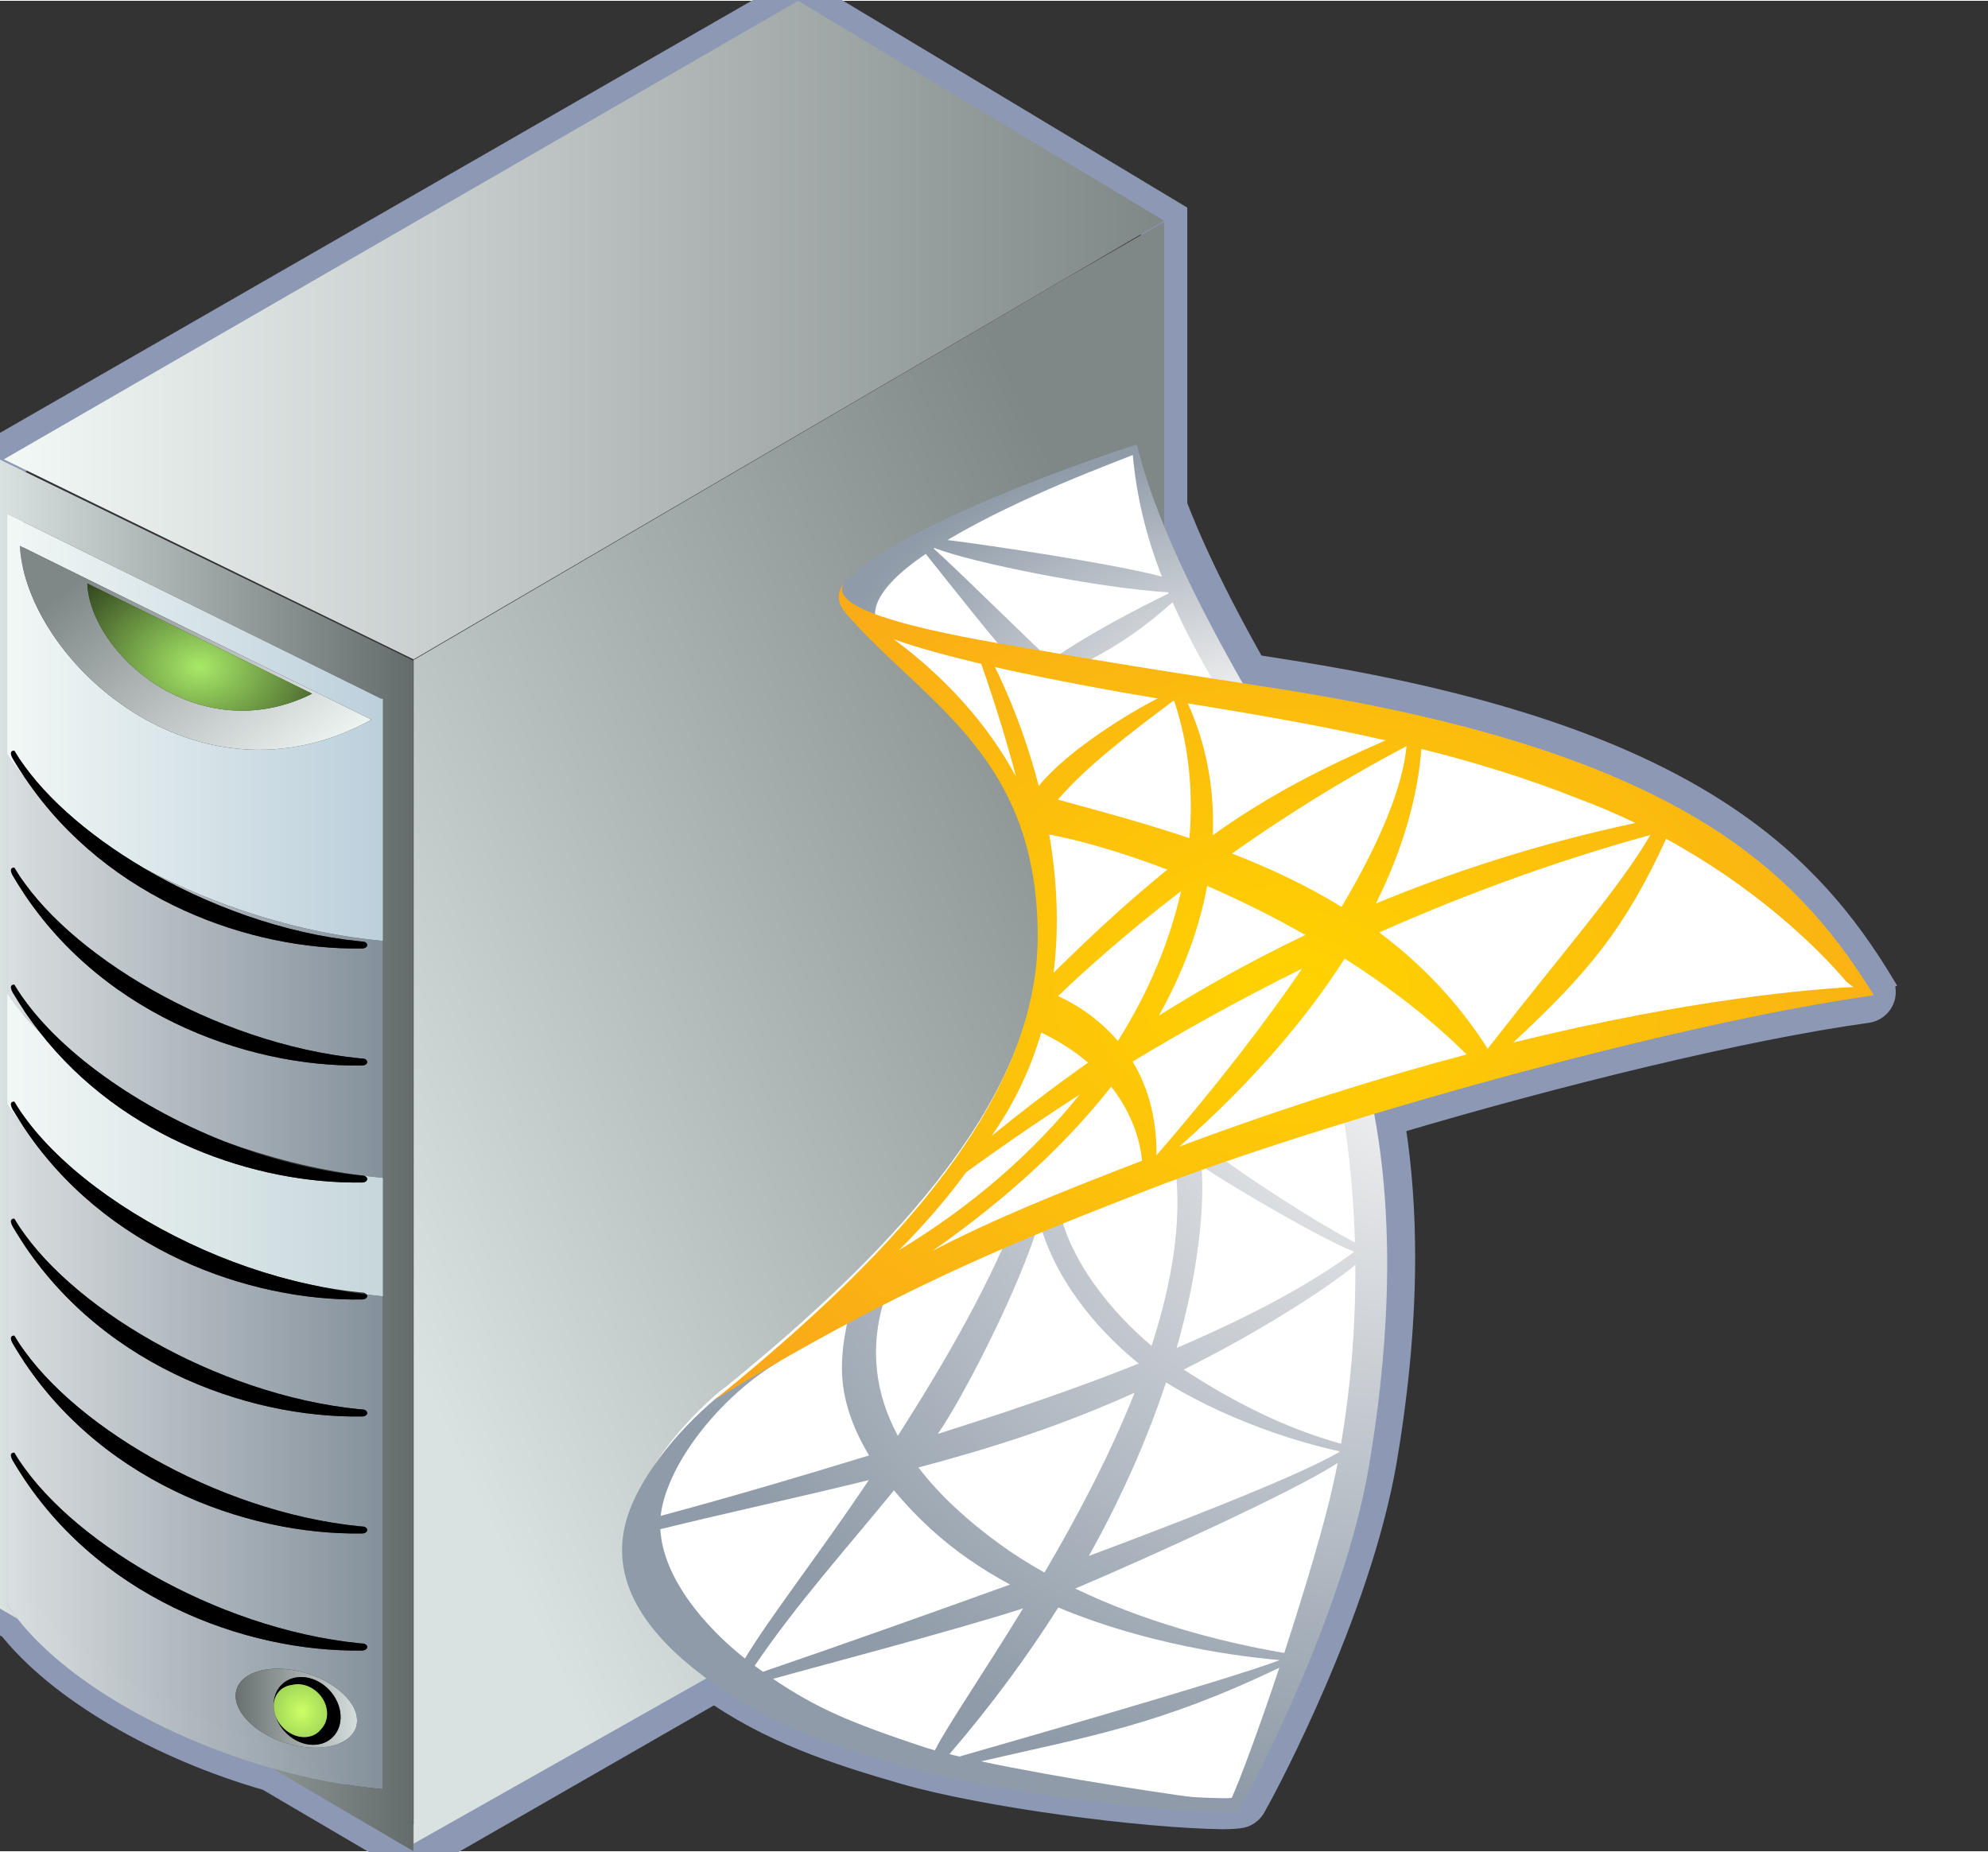<svg xmlns="http://www.w3.org/2000/svg" xmlns:xlink="http://www.w3.org/1999/xlink" version="1.1" width="0.892" height="0.831" viewBox="0 0 64.248 59.803">
  <rect x="0" y="0" width="64.248" height="59.803" fill="#333333" stroke="none"/>
  <title><![CDATA[SharePoint Server]]></title>
  <g transform=" scale(1) ">
    <path xmlns="http://www.w3.org/2000/svg" d="  M37.621,7.109 L25.794,0 L0,14.829 L0,51.96 L0.572,52.295 C2.105,54.255 5.282,56.124 8.789,57.121 L13.358,59.803 L37.622,45.868 L37.622,43.124 L37.621,43.089 L37.093,42.842 L37.622,42.537 L37.622,40.306 L37.621,40.27 L37.093,40.022 L37.622,39.717 L37.622,37.487 L37.62,37.452 L37.131,37.22 L37.621,36.939 L37.621,7.143 L37.621,7.109 Z" style="stroke-width: 1.5; stroke: #8d98b5; stroke-dasharray: none; stroke-linecap: butt; stroke-linejoin: miter; fill: none; "/>
    <g xmlns="http://www.w3.org/2000/svg" id="Layer1120">
      <path d="  M29.233,57.266 C26.942,56.605 24.873,55.919 22.893,54.513 C21.35,53.41 19.716,51.874 19.694,49.729 C19.692,49.432 19.727,49.127 19.799,48.818 C20.209,47.127 21.619,45.519 22.893,44.427 L22.94,44.39 L23.051,44.315 C23.258,44.143 23.466,43.974 23.662,43.814 C28.409,39.892 32.995,35.04 32.958,30.152 C32.949,27.407 32.133,25.747 31.003,24.337 C29.867,22.927 28.366,21.814 27.081,20.358 C26.902,20.16 26.623,19.845 26.609,19.318 C26.608,19.153 26.646,18.982 26.716,18.825 L26.724,18.808 C26.759,18.739 26.776,18.714 26.765,18.731 C26.768,18.731 26.788,18.674 26.855,18.584 C27.713,17.47 29.745,16.519 31.817,15.616 C33.881,14.743 35.913,14.05 36.569,13.85 C36.733,13.799 36.913,13.822 37.063,13.908 C37.211,13.993 37.321,14.138 37.36,14.304 C37.842,16.309 38.989,18.771 40.529,21.502 C41.567,21.663 42.477,21.807 43.331,21.965 C54.283,23.963 58.205,27.564 60.639,31.445 L60.797,31.703 L60.266,32.035 L60.797,31.703 C60.91,31.883 60.923,32.107 60.834,32.3 C60.743,32.492 60.562,32.627 60.352,32.657 C56.303,33.219 50.288,34.7 45.031,36.262 C45.266,37.721 45.359,39.184 45.36,40.603 C45.358,43.013 45.089,45.294 44.767,47.183 C43.922,52.08 40.91,57.68 40.668,58.124 L40.643,58.157 L40.646,58.158 C40.646,58.158 40.646,58.161 40.642,58.164 C40.64,58.166 40.64,58.17 40.637,58.172 L40.637,58.173 C40.628,58.192 40.611,58.219 40.597,58.248 C40.565,58.303 40.536,58.362 40.536,58.362 C40.435,58.547 40.25,58.669 40.039,58.691 C40.029,58.691 39.774,58.717 39.553,58.717 C39.553,58.717 39.544,58.718 39.536,58.718 C36.861,58.681 31.829,58.01 29.233,57.266 Z M21.022,49.1 C20.972,49.32 20.947,49.528 20.947,49.729 C20.925,51.13 22.16,52.463 23.619,53.489 C25.415,54.762 27.314,55.406 29.578,56.06 C31.973,56.755 36.89,57.743 39.377,57.77 L39.487,57.815 L39.573,57.824 C39.587,57.824 39.682,57.815 39.7,57.815 L39.793,57.597 C40.154,56.939 42.781,51.402 43.528,46.972 C43.841,45.136 44.104,42.922 44.104,40.605 C44.104,39.067 43.987,37.483 43.701,35.936 C43.641,35.62 43.83,35.312 44.135,35.22 C49.169,33.705 55.34,32.481 59.588,31.796 L59.342,31.415 C57.032,28.026 53.33,25.115 43.102,23.203 C42.188,23.033 41.197,22.879 40.033,22.698 C39.845,22.669 39.676,22.554 39.584,22.388 C38.098,19.777 37.162,16.829 36.543,14.708 L36.139,14.812 C35.233,15.117 33.73,15.814 32.186,16.468 L31.669,16.675 C29.708,17.482 28.336,18.674 27.884,19.297 C27.881,19.304 27.877,19.315 27.869,19.33 C27.872,19.335 27.873,19.343 27.881,19.355 C27.901,19.392 27.819,19.578 27.882,19.645 L27.973,19.811 C29.15,21.16 30.61,22.229 31.881,23.793 L32.048,24.145 C33.321,25.706 34,27.175 33.991,30.18 L33.917,30.588 C33.879,36.272 28.963,40.325 24.178,44.327 L23.789,44.643 C23.586,44.809 23.628,44.801 23.419,44.977 L23.252,45.161 L23.086,45.307 L22.844,45.493 C21.704,46.447 21.278,47.918 21.022,49.1 Z" style="stroke-width: 0.75; stroke-linecap: butt; stroke-linejoin: miter; fill-rule: evenodd; fill: #8d98b5; "/>
      <path d="  M29.233,57.266 C26.942,56.605 24.873,55.919 22.893,54.513 C21.35,53.41 19.716,51.874 19.694,49.729 C19.692,49.432 19.727,49.127 19.799,48.818 C20.209,47.127 21.619,45.519 22.893,44.427 L22.94,44.39 L23.051,44.315 C23.258,44.143 23.466,43.974 23.662,43.814 C28.409,39.892 32.995,35.04 32.958,30.152 C32.949,27.407 32.133,25.747 31.003,24.337 C29.867,22.927 28.366,21.814 27.081,20.358 C26.902,20.16 26.623,19.845 26.609,19.318 C26.608,19.153 26.646,18.982 26.716,18.825 L26.724,18.808 C26.759,18.739 26.776,18.714 26.765,18.731 C26.768,18.731 26.788,18.674 26.855,18.584 C27.713,17.47 29.745,16.519 31.817,15.616 C33.881,14.743 35.913,14.05 36.569,13.85 C36.733,13.799 36.913,13.822 37.063,13.908 C37.211,13.993 37.321,14.138 37.36,14.304 C37.842,16.309 38.989,18.771 40.529,21.502 C41.567,21.663 42.477,21.807 43.331,21.965 C54.283,23.963 58.205,27.564 60.639,31.445 L60.797,31.703 L60.266,32.035 L60.797,31.703 C60.91,31.883 60.923,32.107 60.834,32.3 C60.743,32.492 60.562,32.627 60.352,32.657 C56.303,33.219 50.288,34.7 45.031,36.262 C45.266,37.721 45.359,39.184 45.36,40.603 C45.358,43.013 45.089,45.294 44.767,47.183 C43.922,52.08 40.91,57.68 40.668,58.124 L40.643,58.157 L40.646,58.158 C40.646,58.158 40.646,58.161 40.642,58.164 C40.64,58.166 40.64,58.17 40.637,58.172 L40.637,58.173 C40.628,58.192 40.611,58.219 40.597,58.248 C40.565,58.303 40.536,58.362 40.536,58.362 C40.435,58.547 40.25,58.669 40.039,58.691 C40.029,58.691 39.774,58.717 39.553,58.717 C39.553,58.717 39.544,58.718 39.536,58.718 C36.861,58.681 31.829,58.01 29.233,57.266 Z M21.022,49.1 C20.972,49.32 20.947,49.528 20.947,49.729 C20.925,51.13 22.16,52.463 23.619,53.489 C25.415,54.762 27.314,55.406 29.578,56.06 C31.973,56.755 36.89,57.743 39.377,57.77 L39.487,57.815 L39.573,57.824 C39.587,57.824 39.682,57.815 39.7,57.815 L39.793,57.597 C40.154,56.939 42.781,51.402 43.528,46.972 C43.841,45.136 44.104,42.922 44.104,40.605 C44.104,39.067 43.987,37.483 43.701,35.936 C43.641,35.62 43.83,35.312 44.135,35.22 C49.169,33.705 55.34,32.481 59.588,31.796 L59.342,31.415 C57.032,28.026 53.33,25.115 43.102,23.203 C42.188,23.033 41.197,22.879 40.033,22.698 C39.845,22.669 39.676,22.554 39.584,22.388 C38.098,19.777 37.162,16.829 36.543,14.708 L36.139,14.812 C35.233,15.117 33.73,15.814 32.186,16.468 L31.669,16.675 C29.708,17.482 28.336,18.674 27.884,19.297 C27.881,19.304 27.877,19.315 27.869,19.33 C27.872,19.335 27.873,19.343 27.881,19.355 C27.901,19.392 27.819,19.578 27.882,19.645 L27.973,19.811 C29.15,21.16 30.61,22.229 31.881,23.793 L32.048,24.145 C33.321,25.706 34,27.175 33.991,30.18 L33.917,30.588 C33.879,36.272 28.963,40.325 24.178,44.327 L23.789,44.643 C23.586,44.809 23.628,44.801 23.419,44.977 L23.252,45.161 L23.086,45.307 L22.844,45.493 C21.704,46.447 21.278,47.918 21.022,49.1 Z" style="stroke-width: 0.75; stroke: #8d98b5; stroke-dasharray: none; stroke-linecap: butt; stroke-linejoin: miter; fill: none; "/>
    </g>
    <path xmlns="http://www.w3.org/2000/svg" d="  M22.864,45.966 L37.62,37.452 L37.131,37.221 L22.864,45.367 L22.864,45.966 Z" style="fill-rule: evenodd; fill: #3f3f3f; "/>
    <path xmlns="http://www.w3.org/2000/svg" d="  M22.864,48.785 L37.62,40.27 L37.093,40.022 L22.864,48.184 L22.864,48.785 Z" style="fill-rule: evenodd; fill: #3f3f3f; "/>
    <path xmlns="http://www.w3.org/2000/svg" d="  M22.864,51.602 L37.62,43.089 L37.093,42.842 L22.864,51.004 L22.864,51.602 Z" style="fill-rule: evenodd; fill: #3f3f3f; "/>
    <defs xmlns="http://www.w3.org/2000/svg" xmlns:xlink="http://www.w3.org/1999/xlink">
      <linearGradient id="grad4655">
        <stop offset="0%" stop-color="#646c6b" stop-opacity="1"/>
        <stop offset="100%" stop-color="#dae1e1" stop-opacity="1"/>
      </linearGradient>
      <linearGradient xlink:href="#grad4655" id="grad4656" x1="0" y1="0" x2="0" y2="1" gradientTransform="rotate(90 .5 .5)" gradientUnits="objectBoundingBox">
  </linearGradient>
    </defs>
    <path xmlns="http://www.w3.org/2000/svg" d="  M13.358,21.324 L0,14.829 L0,51.96 L0.572,52.295 C0.449,52.137 0.336,51.979 0.233,51.819 L0.233,35.665 L0.233,32.062 L0.233,24.352 L0.233,16.58 L12.308,22.549 C12.308,22.549 12.354,22.554 12.377,22.557 L12.377,30.384 L12.377,38.038 L12.377,41.869 L12.377,57.796 C11.179,57.688 9.964,57.453 8.79,57.121 L13.359,59.803 L13.359,21.324 L13.358,21.324 Z" style="fill-rule: evenodd; fill: url(#grad4656); "/>
    <defs xmlns="http://www.w3.org/2000/svg" xmlns:xlink="http://www.w3.org/1999/xlink">
      <linearGradient id="grad4657">
        <stop offset="0%" stop-color="#85919c" stop-opacity="0.988"/>
        <stop offset="100%" stop-color="#dadfe1" stop-opacity="0.988"/>
      </linearGradient>
      <linearGradient xlink:href="#grad4657" id="grad4658" x1="0" y1="0" x2="0" y2="1" gradientTransform="rotate(90 .5 .5)" gradientUnits="objectBoundingBox">
  </linearGradient>
    </defs>
    <path xmlns="http://www.w3.org/2000/svg" d="  M11.867,41.861 C11.867,41.92 11.796,41.97 11.704,41.97 C11.696,41.97 11.679,41.971 11.679,41.971 C8.075,42.026 3.373,40.388 0.716,36.325 C0.536,36.105 0.373,35.885 0.233,35.666 L0.233,51.82 C0.335,51.98 0.448,52.138 0.571,52.296 C2.104,54.256 5.282,56.125 8.789,57.121 C9.963,57.454 11.178,57.69 12.376,57.797 L12.376,41.869 C12.202,41.852 12.024,41.832 11.847,41.81 C11.86,41.826 11.867,41.844 11.867,41.861 Z M11.507,55.792 C11.31,56.41 10.288,56.637 9.224,56.302 C8.158,55.964 7.455,55.189 7.649,54.569 C7.846,53.95 8.87,53.722 9.933,54.06 C10.996,54.398 11.701,55.172 11.507,55.792 Z M11.704,53.315 C11.696,53.315 11.679,53.315 11.679,53.315 C7.942,53.372 3.022,51.607 0.427,47.203 C0.24,46.895 0.464,46.922 0.464,46.922 C2.107,49.698 6.945,52.612 11.614,53.082 C11.635,53.085 11.702,53.09 11.711,53.09 C11.803,53.09 11.867,53.145 11.867,53.203 C11.867,53.265 11.797,53.315 11.704,53.315 Z M11.704,49.533 C11.696,49.533 11.679,49.533 11.679,49.533 C7.942,49.59 3.022,47.825 0.427,43.423 C0.24,43.112 0.464,43.14 0.464,43.14 C2.106,45.917 6.945,48.831 11.614,49.301 C11.635,49.303 11.702,49.309 11.711,49.309 C11.803,49.309 11.867,49.363 11.867,49.423 C11.867,49.483 11.797,49.533 11.704,49.533 Z M11.704,45.752 C11.696,45.752 11.679,45.752 11.679,45.752 C7.942,45.808 3.022,44.045 0.427,39.642 C0.24,39.331 0.464,39.361 0.464,39.361 C2.106,42.135 6.945,45.05 11.614,45.519 C11.635,45.522 11.702,45.526 11.711,45.526 C11.803,45.526 11.867,45.582 11.867,45.642 C11.867,45.7 11.797,45.752 11.704,45.752 Z" style="fill-rule: evenodd; fill: url(#grad4658); "/>
    <defs xmlns="http://www.w3.org/2000/svg" xmlns:xlink="http://www.w3.org/1999/xlink">
      <linearGradient id="grad4659">
        <stop offset="0%" stop-color="#85919c" stop-opacity="0.988"/>
        <stop offset="100%" stop-color="#dadfe1" stop-opacity="0.988"/>
      </linearGradient>
      <linearGradient xlink:href="#grad4659" id="grad4660" x1="0" y1="0" x2="0" y2="1" gradientTransform="rotate(90 .5 .5)" gradientUnits="objectBoundingBox">
  </linearGradient>
    </defs>
    <path xmlns="http://www.w3.org/2000/svg" d="  M11.614,30.395 C11.635,30.397 11.702,30.403 11.711,30.403 C11.803,30.403 11.867,30.457 11.867,30.517 C11.867,30.578 11.796,30.626 11.704,30.626 C11.696,30.626 11.679,30.626 11.679,30.626 C8.127,30.682 3.508,29.089 0.833,25.151 C0.603,24.887 0.403,24.62 0.233,24.353 L0.233,32.063 C0.502,32.484 0.851,32.904 1.27,33.314 C0.968,32.929 0.687,32.517 0.427,32.08 C0.24,31.769 0.464,31.797 0.464,31.797 C1.586,33.695 4.202,35.658 7.237,36.859 C8.667,37.382 10.19,37.772 11.705,37.966 C11.707,37.966 11.71,37.966 11.711,37.966 C11.717,37.966 11.725,37.967 11.732,37.969 C11.924,37.993 12.116,38.016 12.307,38.033 C12.331,38.036 12.353,38.038 12.377,38.039 L12.377,30.383 C9.681,30.14 6.919,29.243 4.657,28.035 C6.704,29.242 9.181,30.15 11.614,30.395 Z M11.704,34.408 C11.696,34.408 11.679,34.41 11.679,34.41 C7.942,34.464 3.022,32.702 0.427,28.298 C0.24,27.988 0.464,28.015 0.464,28.015 C2.106,30.793 6.945,33.706 11.614,34.177 C11.635,34.18 11.702,34.183 11.711,34.183 C11.803,34.183 11.867,34.24 11.867,34.298 C11.867,34.358 11.797,34.408 11.704,34.408 Z" style="fill-rule: evenodd; fill: url(#grad4660); "/>
    <defs xmlns="http://www.w3.org/2000/svg" xmlns:xlink="http://www.w3.org/1999/xlink">
      <linearGradient id="grad4661">
        <stop offset="0%" stop-color="#c8d8dd" stop-opacity="0.988"/>
        <stop offset="100%" stop-color="#f3f9f7" stop-opacity="0.988"/>
      </linearGradient>
      <linearGradient xlink:href="#grad4661" id="grad4662" x1="0" y1="0" x2="0" y2="1" gradientTransform="rotate(90 .5 .5)" gradientUnits="objectBoundingBox">
  </linearGradient>
    </defs>
    <path xmlns="http://www.w3.org/2000/svg" d="  M12.307,38.032 C12.116,38.015 11.924,37.993 11.732,37.968 C11.81,37.977 11.867,38.025 11.867,38.079 C11.867,38.139 11.796,38.19 11.704,38.19 C11.696,38.19 11.679,38.19 11.679,38.19 C8.313,38.239 3.989,36.813 1.27,33.313 C0.851,32.903 0.502,32.483 0.233,32.062 L0.233,35.665 C0.373,35.885 0.535,36.104 0.716,36.324 C0.62,36.172 0.521,36.018 0.427,35.86 C0.24,35.549 0.464,35.578 0.464,35.578 C1.444,37.238 3.57,38.946 6.119,40.154 C7.337,40.732 8.654,41.192 9.989,41.481 C10.529,41.596 11.072,41.684 11.614,41.739 C11.635,41.74 11.702,41.746 11.711,41.746 C11.774,41.746 11.824,41.776 11.848,41.811 C12.025,41.833 12.203,41.852 12.377,41.87 L12.377,38.039 C12.353,38.036 12.331,38.035 12.307,38.032 Z" style="fill-rule: evenodd; fill: url(#grad4662); "/>
    <defs xmlns="http://www.w3.org/2000/svg" xmlns:xlink="http://www.w3.org/1999/xlink">
      <linearGradient id="grad4663">
        <stop offset="0%" stop-color="#bdd1dd" stop-opacity="0.988"/>
        <stop offset="100%" stop-color="#f3f9f7" stop-opacity="0.988"/>
      </linearGradient>
      <linearGradient xlink:href="#grad4663" id="grad4664" x1="0" y1="0" x2="0" y2="1" gradientTransform="rotate(90 .5 .5)" gradientUnits="objectBoundingBox">
  </linearGradient>
    </defs>
    <path xmlns="http://www.w3.org/2000/svg" d="  M12.307,22.549 L0.233,16.58 L0.233,24.352 C0.403,24.619 0.603,24.887 0.833,25.15 C0.692,24.945 0.556,24.736 0.427,24.517 C0.24,24.206 0.464,24.233 0.464,24.233 C1.251,25.564 2.771,26.926 4.657,28.034 C6.919,29.242 9.681,30.139 12.377,30.383 L12.377,22.557 C12.353,22.554 12.307,22.549 12.307,22.549 Z M0.641,17.614 L12.009,23.232 C6.372,26.348 0.859,21.324 0.641,17.614 Z" style="fill-rule: evenodd; fill: url(#grad4664); "/>
    <path xmlns="http://www.w3.org/2000/svg" d="  M11.711,53.09 C11.702,53.09 11.635,53.085 11.614,53.082 C6.944,52.612 2.106,49.698 0.464,46.922 C0.464,46.922 0.24,46.895 0.427,47.203 C3.022,51.607 7.942,53.372 11.679,53.315 C11.679,53.315 11.696,53.315 11.704,53.315 C11.796,53.315 11.867,53.265 11.867,53.203 C11.867,53.145 11.803,53.09 11.711,53.09 Z" style="fill-rule: evenodd; fill: #000000; "/>
    <path xmlns="http://www.w3.org/2000/svg" d="  M11.711,49.309 C11.702,49.309 11.635,49.303 11.614,49.301 C6.944,48.831 2.106,45.917 0.464,43.14 C0.464,43.14 0.24,43.112 0.427,43.423 C3.022,47.825 7.942,49.59 11.679,49.532 C11.679,49.532 11.696,49.532 11.704,49.532 C11.796,49.532 11.867,49.483 11.867,49.423 C11.867,49.363 11.803,49.309 11.711,49.309 Z" style="fill-rule: evenodd; fill: #000000; "/>
    <path xmlns="http://www.w3.org/2000/svg" d="  M11.711,45.526 C11.702,45.526 11.635,45.522 11.614,45.519 C6.944,45.05 2.106,42.135 0.464,39.361 C0.464,39.361 0.24,39.331 0.427,39.642 C3.022,44.045 7.942,45.808 11.679,45.752 C11.679,45.752 11.696,45.752 11.704,45.752 C11.796,45.752 11.867,45.7 11.867,45.642 C11.867,45.582 11.803,45.526 11.711,45.526 Z" style="fill-rule: evenodd; fill: #000000; "/>
    <path xmlns="http://www.w3.org/2000/svg" d="  M11.848,41.81 C11.227,41.735 10.606,41.623 9.989,41.481 C8.654,41.192 7.337,40.733 6.119,40.154 C3.57,38.947 1.444,37.238 0.464,35.578 C0.464,35.578 0.24,35.549 0.427,35.86 C0.521,36.018 0.62,36.172 0.716,36.324 C3.373,40.388 8.076,42.026 11.679,41.971 C11.679,41.971 11.696,41.969 11.704,41.969 C11.796,41.969 11.867,41.92 11.867,41.861 C11.867,41.844 11.86,41.826 11.848,41.81 Z" style="fill-rule: evenodd; fill: #000000; "/>
    <path xmlns="http://www.w3.org/2000/svg" d="  M11.732,37.968 C11.723,37.967 11.715,37.965 11.706,37.965 C11.693,37.965 11.634,37.961 11.615,37.958 C10.137,37.81 8.643,37.415 7.238,36.859 C4.203,35.657 1.587,33.694 0.465,31.796 C0.465,31.796 0.241,31.768 0.428,32.079 C0.688,32.517 0.969,32.929 1.27,33.313 C3.989,36.813 8.314,38.239 11.68,38.19 C11.68,38.19 11.697,38.19 11.704,38.19 C11.797,38.19 11.867,38.139 11.867,38.079 C11.867,38.025 11.811,37.976 11.732,37.968 Z" style="fill-rule: evenodd; fill: #000000; "/>
    <path xmlns="http://www.w3.org/2000/svg" d="  M11.711,30.403 C11.702,30.403 11.635,30.397 11.614,30.395 C9.181,30.15 6.704,29.242 4.657,28.036 C2.771,26.927 1.251,25.565 0.464,24.235 C0.464,24.235 0.24,24.207 0.427,24.518 C0.556,24.737 0.693,24.946 0.833,25.151 C3.508,29.09 8.127,30.683 11.679,30.627 C11.679,30.627 11.696,30.627 11.704,30.627 C11.796,30.627 11.867,30.578 11.867,30.518 C11.867,30.457 11.803,30.403 11.711,30.403 Z" style="fill-rule: evenodd; fill: #000000; "/>
    <path xmlns="http://www.w3.org/2000/svg" d="  M11.711,34.183 C11.702,34.183 11.635,34.18 11.614,34.177 C6.944,33.706 2.106,30.793 0.464,28.015 C0.464,28.015 0.24,27.988 0.427,28.298 C3.022,32.702 7.942,34.464 11.679,34.409 C11.679,34.409 11.696,34.408 11.704,34.408 C11.796,34.408 11.867,34.358 11.867,34.298 C11.867,34.24 11.803,34.183 11.711,34.183 Z" style="fill-rule: evenodd; fill: #000000; "/>
    <defs xmlns="http://www.w3.org/2000/svg">
      <linearGradient id="grad4665">
        <stop offset="0%" stop-color="#646c6b" stop-opacity="1"/>
        <stop offset="100%" stop-color="#dae1e1" stop-opacity="1"/>
      </linearGradient>
    </defs>
    <path xmlns="http://www.w3.org/2000/svg" d="  M9.933,54.061 C8.87,53.722 7.846,53.951 7.649,54.569 C7.454,55.189 8.158,55.964 9.224,56.303 C10.288,56.638 11.31,56.411 11.507,55.792 C11.701,55.172 10.996,54.398 9.933,54.061 Z M10.737,56.13 C10.342,56.504 9.659,56.419 9.209,55.943 C9.066,55.789 8.965,55.613 8.905,55.431 C8.867,55.314 8.848,55.196 8.846,55.079 C8.843,54.823 8.931,54.578 9.116,54.406 C9.511,54.035 10.195,54.117 10.642,54.593 C11.09,55.071 11.132,55.758 10.737,56.13 Z" style="fill-rule: evenodd; fill: url(#grad4665); "/>
    <path xmlns="http://www.w3.org/2000/svg" d="  M9.116,54.407 C8.931,54.579 8.843,54.824 8.846,55.08 C8.854,54.897 8.923,54.725 9.054,54.602 C9.161,54.501 9.294,54.444 9.44,54.428 C9.724,54.356 10.062,54.456 10.305,54.714 C10.633,55.061 10.66,55.573 10.371,55.865 C10.351,55.89 10.33,55.913 10.308,55.934 C10.002,56.223 9.473,56.158 9.129,55.789 C9.025,55.681 8.952,55.558 8.905,55.432 C8.965,55.613 9.066,55.789 9.209,55.943 C9.659,56.419 10.342,56.504 10.737,56.131 C11.131,55.759 11.09,55.072 10.642,54.594 C10.195,54.118 9.511,54.035 9.116,54.407 Z" style="fill-rule: evenodd; fill: #000000; "/>
    <defs xmlns="http://www.w3.org/2000/svg">
      <radialGradient id="grad4666" cx="50%" cy="50%" r="100%">
        <stop offset="0%" stop-color="#ccff66" stop-opacity="1"/>
        <stop offset="100%" stop-color="#7ab04a" stop-opacity="1"/>
      </radialGradient>
    </defs>
    <path xmlns="http://www.w3.org/2000/svg" d="  M10.308,55.934 C10.33,55.913 10.351,55.89 10.371,55.865 C10.66,55.572 10.633,55.061 10.305,54.714 C10.062,54.456 9.724,54.356 9.44,54.428 C9.295,54.444 9.161,54.502 9.054,54.602 C8.922,54.725 8.853,54.897 8.846,55.08 C8.848,55.196 8.867,55.315 8.905,55.432 C8.952,55.558 9.025,55.681 9.129,55.789 C9.473,56.158 10.002,56.223 10.308,55.934 Z" style="fill-rule: evenodd; fill: url(#grad4666); "/>
    <defs xmlns="http://www.w3.org/2000/svg" xmlns:xlink="http://www.w3.org/1999/xlink">
      <linearGradient id="grad4667">
        <stop offset="0%" stop-color="#7f8787" stop-opacity="1"/>
        <stop offset="100%" stop-color="#f3f9f7" stop-opacity="1"/>
      </linearGradient>
      <linearGradient xlink:href="#grad4667" id="grad4668" x1="0" y1="0" x2="0" y2="1" gradientTransform="rotate(315 .5 .5)" gradientUnits="objectBoundingBox">
  </linearGradient>
    </defs>
    <path xmlns="http://www.w3.org/2000/svg" d="  M0.641,17.614 C0.858,21.324 6.372,26.348 12.008,23.232 L0.641,17.614 Z M2.821,18.832 L10.088,22.394 C6.413,24.218 2.915,21.091 2.821,18.832 Z" style="fill-rule: evenodd; fill: url(#grad4668); "/>
    <defs xmlns="http://www.w3.org/2000/svg">
      <radialGradient id="grad4669" cx="50%" cy="50%" r="100%">
        <stop offset="0%" stop-color="#a7e968" stop-opacity="1"/>
        <stop offset="100%" stop-color="#000000" stop-opacity="1"/>
      </radialGradient>
    </defs>
    <path xmlns="http://www.w3.org/2000/svg" d="  M2.821,18.832 C2.915,21.091 6.413,24.218 10.088,22.394 L2.821,18.832 Z" style="fill-rule: evenodd; fill: url(#grad4669); "/>
    <defs xmlns="http://www.w3.org/2000/svg" xmlns:xlink="http://www.w3.org/1999/xlink">
      <linearGradient id="grad4670">
        <stop offset="0%" stop-color="#7f8787" stop-opacity="1"/>
        <stop offset="100%" stop-color="#dae1e1" stop-opacity="1"/>
      </linearGradient>
      <linearGradient xlink:href="#grad4670" id="grad4671" x1="0" y1="0" x2="0" y2="1" gradientTransform="rotate(45 .5 .5)" gradientUnits="objectBoundingBox">
  </linearGradient>
    </defs>
    <path xmlns="http://www.w3.org/2000/svg" d="  M13.389,21.293 L13.368,21.284 L13.368,59.557 L37.621,45.868 L37.621,43.124 L22.864,51.602 L22.864,51.004 L37.093,42.842 L37.621,42.536 L37.621,40.306 L22.864,48.785 L22.864,48.184 L37.093,40.022 L37.621,39.717 L37.621,37.487 L22.864,45.966 L22.864,45.367 L37.131,37.221 L37.621,36.94 L37.621,7.143 L34.367,9.014 L13.389,21.293 Z" style="fill-rule: evenodd; fill: url(#grad4671); "/>
    <defs xmlns="http://www.w3.org/2000/svg" xmlns:xlink="http://www.w3.org/1999/xlink">
      <linearGradient id="grad4672">
        <stop offset="0%" stop-color="#7f8787" stop-opacity="1"/>
        <stop offset="100%" stop-color="#f3f9f7" stop-opacity="1"/>
      </linearGradient>
      <linearGradient xlink:href="#grad4672" id="grad4673" x1="0" y1="0" x2="0" y2="1" gradientTransform="rotate(90 .5 .5)" gradientUnits="objectBoundingBox">
  </linearGradient>
    </defs>
    <path xmlns="http://www.w3.org/2000/svg" d="  M25.795,0.001 L0.124,14.819 L13.368,21.284 L37.621,7.109 L25.795,0.001 Z" style="fill-rule: evenodd; fill: url(#grad4673); "/>
    <path xmlns="http://www.w3.org/2000/svg" d="  M60.266,32.036 L60.106,31.78 C57.736,28.037 54.087,24.593 43.216,22.585 C42.292,22.414 41.295,22.256 40.131,22.078 C38.505,19.219 37.274,16.628 36.75,14.455 C35.505,14.831 28.625,17.224 27.36,18.956 C27.343,18.982 27.332,19.003 27.319,19.028 C27.31,19.044 27.3,19.062 27.291,19.078 C27.291,19.08 27.29,19.084 27.288,19.087 C27.137,19.424 27.354,19.736 27.534,19.924 C30.013,22.75 33.584,24.407 33.584,30.155 C33.584,35.441 28.826,40.34 24.062,44.299 C23.855,44.466 23.646,44.639 23.432,44.815 L23.296,44.91 C22.086,45.931 20.743,47.52 20.408,48.959 C19.915,51.093 21.542,52.787 23.255,54.001 C25.143,55.341 27.126,56.008 29.404,56.663 C31.901,57.382 36.958,58.058 39.544,58.09 C39.712,58.092 39.982,58.067 39.982,58.067 C39.982,58.067 40.106,57.833 40.121,57.82 C40.343,57.422 43.34,51.817 44.15,47.08 C44.675,43.981 45.061,39.826 44.318,35.821 C49.723,34.196 56.017,32.629 60.266,32.036 Z" style="fill-rule: evenodd; fill: #ffffff; "/>
    <defs xmlns="http://www.w3.org/2000/svg">
      <radialGradient id="grad4674" cx="100%" cy="0%" r="100%">
        <stop offset="0%" stop-color="#efeff0" stop-opacity="1"/>
        <stop offset="100%" stop-color="#8f9ba8" stop-opacity="1"/>
      </radialGradient>
    </defs>
    <path xmlns="http://www.w3.org/2000/svg" d="  M44.336,35.587 C44.298,35.398 43.571,35.825 43.384,35.864 C43.625,37.312 43.75,38.746 43.788,40.129 C42.465,39.44 39.915,37.782 39.234,37.195 L38.806,37.413 C38.799,37.349 38.791,37.287 38.783,37.23 L38.09,37.462 C37.87,37.629 37.954,37.434 37.984,37.702 C38.207,39.498 37.863,41.477 37.217,43.468 C35.851,42.322 34.608,40.709 34.265,39.178 C34.12,39.233 33.974,39.289 33.826,39.344 C33.656,39.407 33.565,39.375 33.618,39.556 C34.19,41.569 35.726,43.181 36.804,44.041 C35.538,44.547 34.113,45.065 32.507,45.602 C31.933,45.794 31.18,46.038 30.308,46.316 C31.107,45.171 32.951,41.61 33.602,39.408 L32.622,39.8 C31.535,42.395 29.83,45.094 29.131,46.197 C29.095,46.258 29.055,46.316 29.017,46.377 C28.31,45.062 28.067,43.577 28.598,41.912 L28.578,41.943 C28.673,41.663 27.728,42.369 27.636,42.407 C27.361,42.53 27.383,42.734 27.327,43.007 C27.247,43.415 27.206,43.834 27.21,44.258 C27.222,45.195 27.556,46.13 28.086,47.011 C26.01,47.651 23.612,48.358 21.351,48.965 C21.363,48.888 21.37,48.812 21.386,48.736 C21.703,47.094 23.364,45.041 25.224,43.95 L25.674,43.406 L23.116,45.186 C21.89,46.222 20.531,47.831 20.195,49.288 C19.694,51.45 21.34,53.167 23.075,54.395 C24.985,55.753 26.995,56.428 29.304,57.093 C31.834,57.82 36.955,58.505 39.574,58.538 C39.745,58.541 40.018,58.513 40.018,58.513 C40.018,58.513 40.144,58.277 40.159,58.261 C40.385,57.861 43.417,52.182 44.238,47.383 C44.788,44.145 45.192,39.764 44.336,35.587 Z M38.83,37.659 C39.927,38.39 42.767,40.047 43.768,40.429 C42.47,41.388 40.636,42.422 38.029,43.536 C38.767,40.94 38.928,38.876 38.83,37.659 Z M33.266,46.329 C34.474,45.917 35.614,45.458 36.667,44.987 C35.861,47.02 34.8,49.014 33.766,50.779 C33.758,50.782 33.75,50.785 33.739,50.788 C33.227,50.5 32.734,50.189 32.276,49.854 C31.285,49.129 30.378,48.313 29.682,47.401 C30.907,47.076 32.111,46.723 33.266,46.329 Z M21.341,49.395 C23.508,48.862 25.811,48.367 28.078,47.809 C26.396,50.312 24.937,52.154 24.074,53.575 C22.802,52.571 21.424,50.981 21.341,49.395 Z M24.389,53.809 C25.748,51.806 27.396,49.975 28.892,48.139 C29.262,48.588 29.671,49.014 30.103,49.409 C30.872,50.11 31.739,50.697 32.642,51.184 C30.009,52.134 27.265,53.112 24.659,54.003 C24.57,53.939 24.479,53.878 24.389,53.809 Z M30.214,56.542 C30.06,56.499 29.919,56.457 29.796,56.416 C27.46,55.635 26.401,55.187 24.984,54.232 C26.066,53.924 30.77,52.692 33.062,51.956 C31.777,54.059 30.636,55.716 30.218,56.531 C30.217,56.535 30.215,56.537 30.214,56.542 Z M39.747,58.215 C37.931,57.998 34.202,57.428 31.706,56.898 C35.166,56.096 37.444,55.742 41.345,53.873 C40.712,55.767 40.087,57.479 39.747,58.215 Z M31.076,56.723 C31.054,56.728 31.033,56.737 31.014,56.743 C30.901,56.719 30.79,56.691 30.685,56.665 C32.066,55.055 33.228,53.467 34.201,51.925 C37.56,53.328 40.928,53.583 41.361,53.626 C39.772,54.241 31.477,56.606 31.076,56.723 Z M43.1,47.885 C42.804,49.234 42.163,51.378 41.504,53.395 C39.275,53.016 36.87,52.334 34.751,51.314 C37.066,50.334 41.885,48.147 43.229,47.254 C43.19,47.471 43.144,47.681 43.1,47.885 Z M43.295,46.892 C41.926,47.714 37.337,49.458 35.191,50.258 C36.312,48.249 37.12,46.358 37.683,44.653 C40.054,46.105 42.535,46.714 43.297,46.88 C43.297,46.883 43.297,46.887 43.295,46.892 Z M43.34,46.633 C41.518,46.13 39.804,45.251 38.258,44.236 C41.467,42.635 43.565,41.09 43.801,40.845 C43.815,42.979 43.627,44.962 43.34,46.633 Z" style="fill-rule: evenodd; fill: url(#grad4674); "/>
    <defs xmlns="http://www.w3.org/2000/svg">
      <radialGradient id="grad4675" cx="100%" cy="100%" r="100%">
        <stop offset="0%" stop-color="#efeff0" stop-opacity="1"/>
        <stop offset="100%" stop-color="#8f9ba8" stop-opacity="1"/>
      </radialGradient>
    </defs>
    <path xmlns="http://www.w3.org/2000/svg" d="  M28.631,20.448 C27.778,19.785 28.684,18.851 29.218,18.401 C29.427,18.226 29.665,18.049 29.918,17.875 C30.582,18.704 32.282,20.87 32.937,21.555 L34.119,21.47 C33.518,20.936 30.914,18.356 30.175,17.704 C30.186,17.696 30.196,17.689 30.205,17.686 C31.419,18.166 35.572,18.987 37.754,19.117 C37.759,19.13 37.765,19.141 37.77,19.152 C36.998,19.535 35.6,20.218 34.089,21.218 L35.078,21.381 C36.216,20.798 37.028,20.209 37.896,19.439 C38.29,20.329 38.782,21.26 39.384,22.269 L40.343,22.374 C38.608,19.354 37.291,16.622 36.742,14.341 C35.48,14.723 28.51,17.146 27.231,18.901 C26.735,19.579 28.171,20.11 28.631,20.448 Z M36.61,14.678 C36.728,16 37.029,17.267 37.549,18.608 C35.927,18.181 31.976,17.597 30.62,17.427 C32.963,16.024 36.215,14.848 36.61,14.678 Z" style="fill-rule: evenodd; fill: url(#grad4675); "/>
    <defs xmlns="http://www.w3.org/2000/svg">
      <radialGradient id="grad4676" cx="50%" cy="50%" r="100%">
        <stop offset="0%" stop-color="#ffd300" stop-opacity="1"/>
        <stop offset="100%" stop-color="#f69227" stop-opacity="1"/>
      </radialGradient>
    </defs>
    <path xmlns="http://www.w3.org/2000/svg" d="  M60.398,31.883 C57.998,28.09 54.301,24.602 43.291,22.57 C40.961,22.139 38.206,21.797 33.389,20.957 C31.699,20.663 26.636,19.886 27.269,18.848 C26.927,19.253 27.191,19.65 27.406,19.873 C29.92,22.733 33.536,24.413 33.536,30.235 C33.536,35.591 28.715,40.551 23.89,44.563 C23.634,44.77 23.375,44.983 23.107,45.205 C28.934,41.654 32.571,40.196 37.089,38.434 C42.768,36.224 54.046,33.05 60.56,32.141 L60.398,31.883 Z M37.376,37.31 C37.386,36.038 37.066,35.045 36.605,34.282 C38.2,33.319 40.037,32.288 42.08,31.279 C40.867,33.058 39.311,35.072 37.38,37.307 C37.379,37.307 37.377,37.31 37.376,37.31 Z M37.912,22.628 C37.925,22.63 37.938,22.632 37.95,22.634 C38.411,24.023 38.572,25.522 38.439,27.062 C36.996,26.576 35.554,26.188 34.19,25.817 C35.086,24.771 36.423,23.741 37.912,22.628 Z M42.186,30.191 C40.443,31.024 38.868,31.91 37.453,32.796 C38.26,31.355 38.765,29.945 39.013,28.606 C40.048,29.057 41.126,29.585 42.186,30.191 Z M39.816,27.558 C41.434,26.413 43.332,25.207 45.456,24.088 C45.34,25.338 44.666,27.082 43.357,29.282 C42.226,28.587 41.03,28.03 39.816,27.558 Z M34.196,32.165 C34.903,31.484 36.269,30.232 38.17,28.772 C37.805,30.396 37.123,32.038 36.127,33.617 C35.48,32.855 34.72,32.404 34.196,32.165 Z M35.164,34.317 C33.986,35.147 32.952,35.95 32.047,36.685 C32.804,35.605 33.319,34.481 33.651,33.346 C34.246,33.63 34.748,33.96 35.164,34.317 Z M37.726,28.079 C36.623,28.972 35.423,30.053 34.049,31.414 C34.246,29.85 34.146,28.322 33.91,26.944 C34.958,27.144 36.283,27.526 37.726,28.079 Z M34.891,35.35 C33.398,37.208 31.451,38.928 29.056,40.376 C29.893,39.535 30.615,38.693 31.228,37.856 C32.112,37.218 33.347,36.342 34.891,35.35 Z M35.911,35.093 C36.536,35.89 36.839,36.745 36.908,37.487 C34.264,38.504 32.152,39.352 30.134,40.401 C32.617,38.669 34.514,36.874 35.911,35.093 Z M43.457,30.954 C44.876,31.856 46.23,32.894 47.399,34.052 C44.666,34.778 41.556,35.743 38.115,37.029 C40.529,34.892 42.252,32.846 43.457,30.954 Z M44.575,30.109 C47.231,28.93 50.174,27.827 53.337,26.959 C52.307,28.711 50.618,30.605 48.08,33.866 L48.09,33.872 C48.083,33.874 48.073,33.877 48.064,33.88 L48.08,33.866 C47.092,32.317 45.895,31.099 44.575,30.109 Z M52.852,26.571 C49.739,27.238 46.952,28.144 44.467,29.174 C45.407,27.283 45.829,25.589 45.936,24.178 C47.636,24.602 49.317,25.115 50.96,25.767 C51.623,26.013 52.254,26.283 52.852,26.571 Z M44.779,23.901 C42.785,24.777 41.087,25.619 39.198,26.962 C39.255,25.376 38.949,23.93 38.386,22.706 C40.529,23.053 42.67,23.42 44.779,23.901 Z M37.411,22.547 C36.535,22.991 34.523,24.203 33.57,25.374 C33.103,23.575 32.477,22.18 32.155,21.533 C34.119,21.978 36.201,22.346 37.411,22.547 Z M28.89,20.636 C29.669,20.912 30.662,21.181 31.712,21.43 C32.177,22.761 32.546,23.971 32.835,25.073 C31.924,23.384 30.567,21.88 28.89,20.636 Z M48.904,33.667 C51.343,31.402 52.516,29.975 53.846,27.084 C56.663,28.619 58.624,30.481 59.633,31.654 C59.685,31.715 59.78,31.796 59.895,31.871 C58.547,31.947 54.7,32.242 48.904,33.667 Z" style="fill-rule: evenodd; fill: url(#grad4676); "/>
    <!--converted by libvisio2svg-->
  </g>
</svg>
